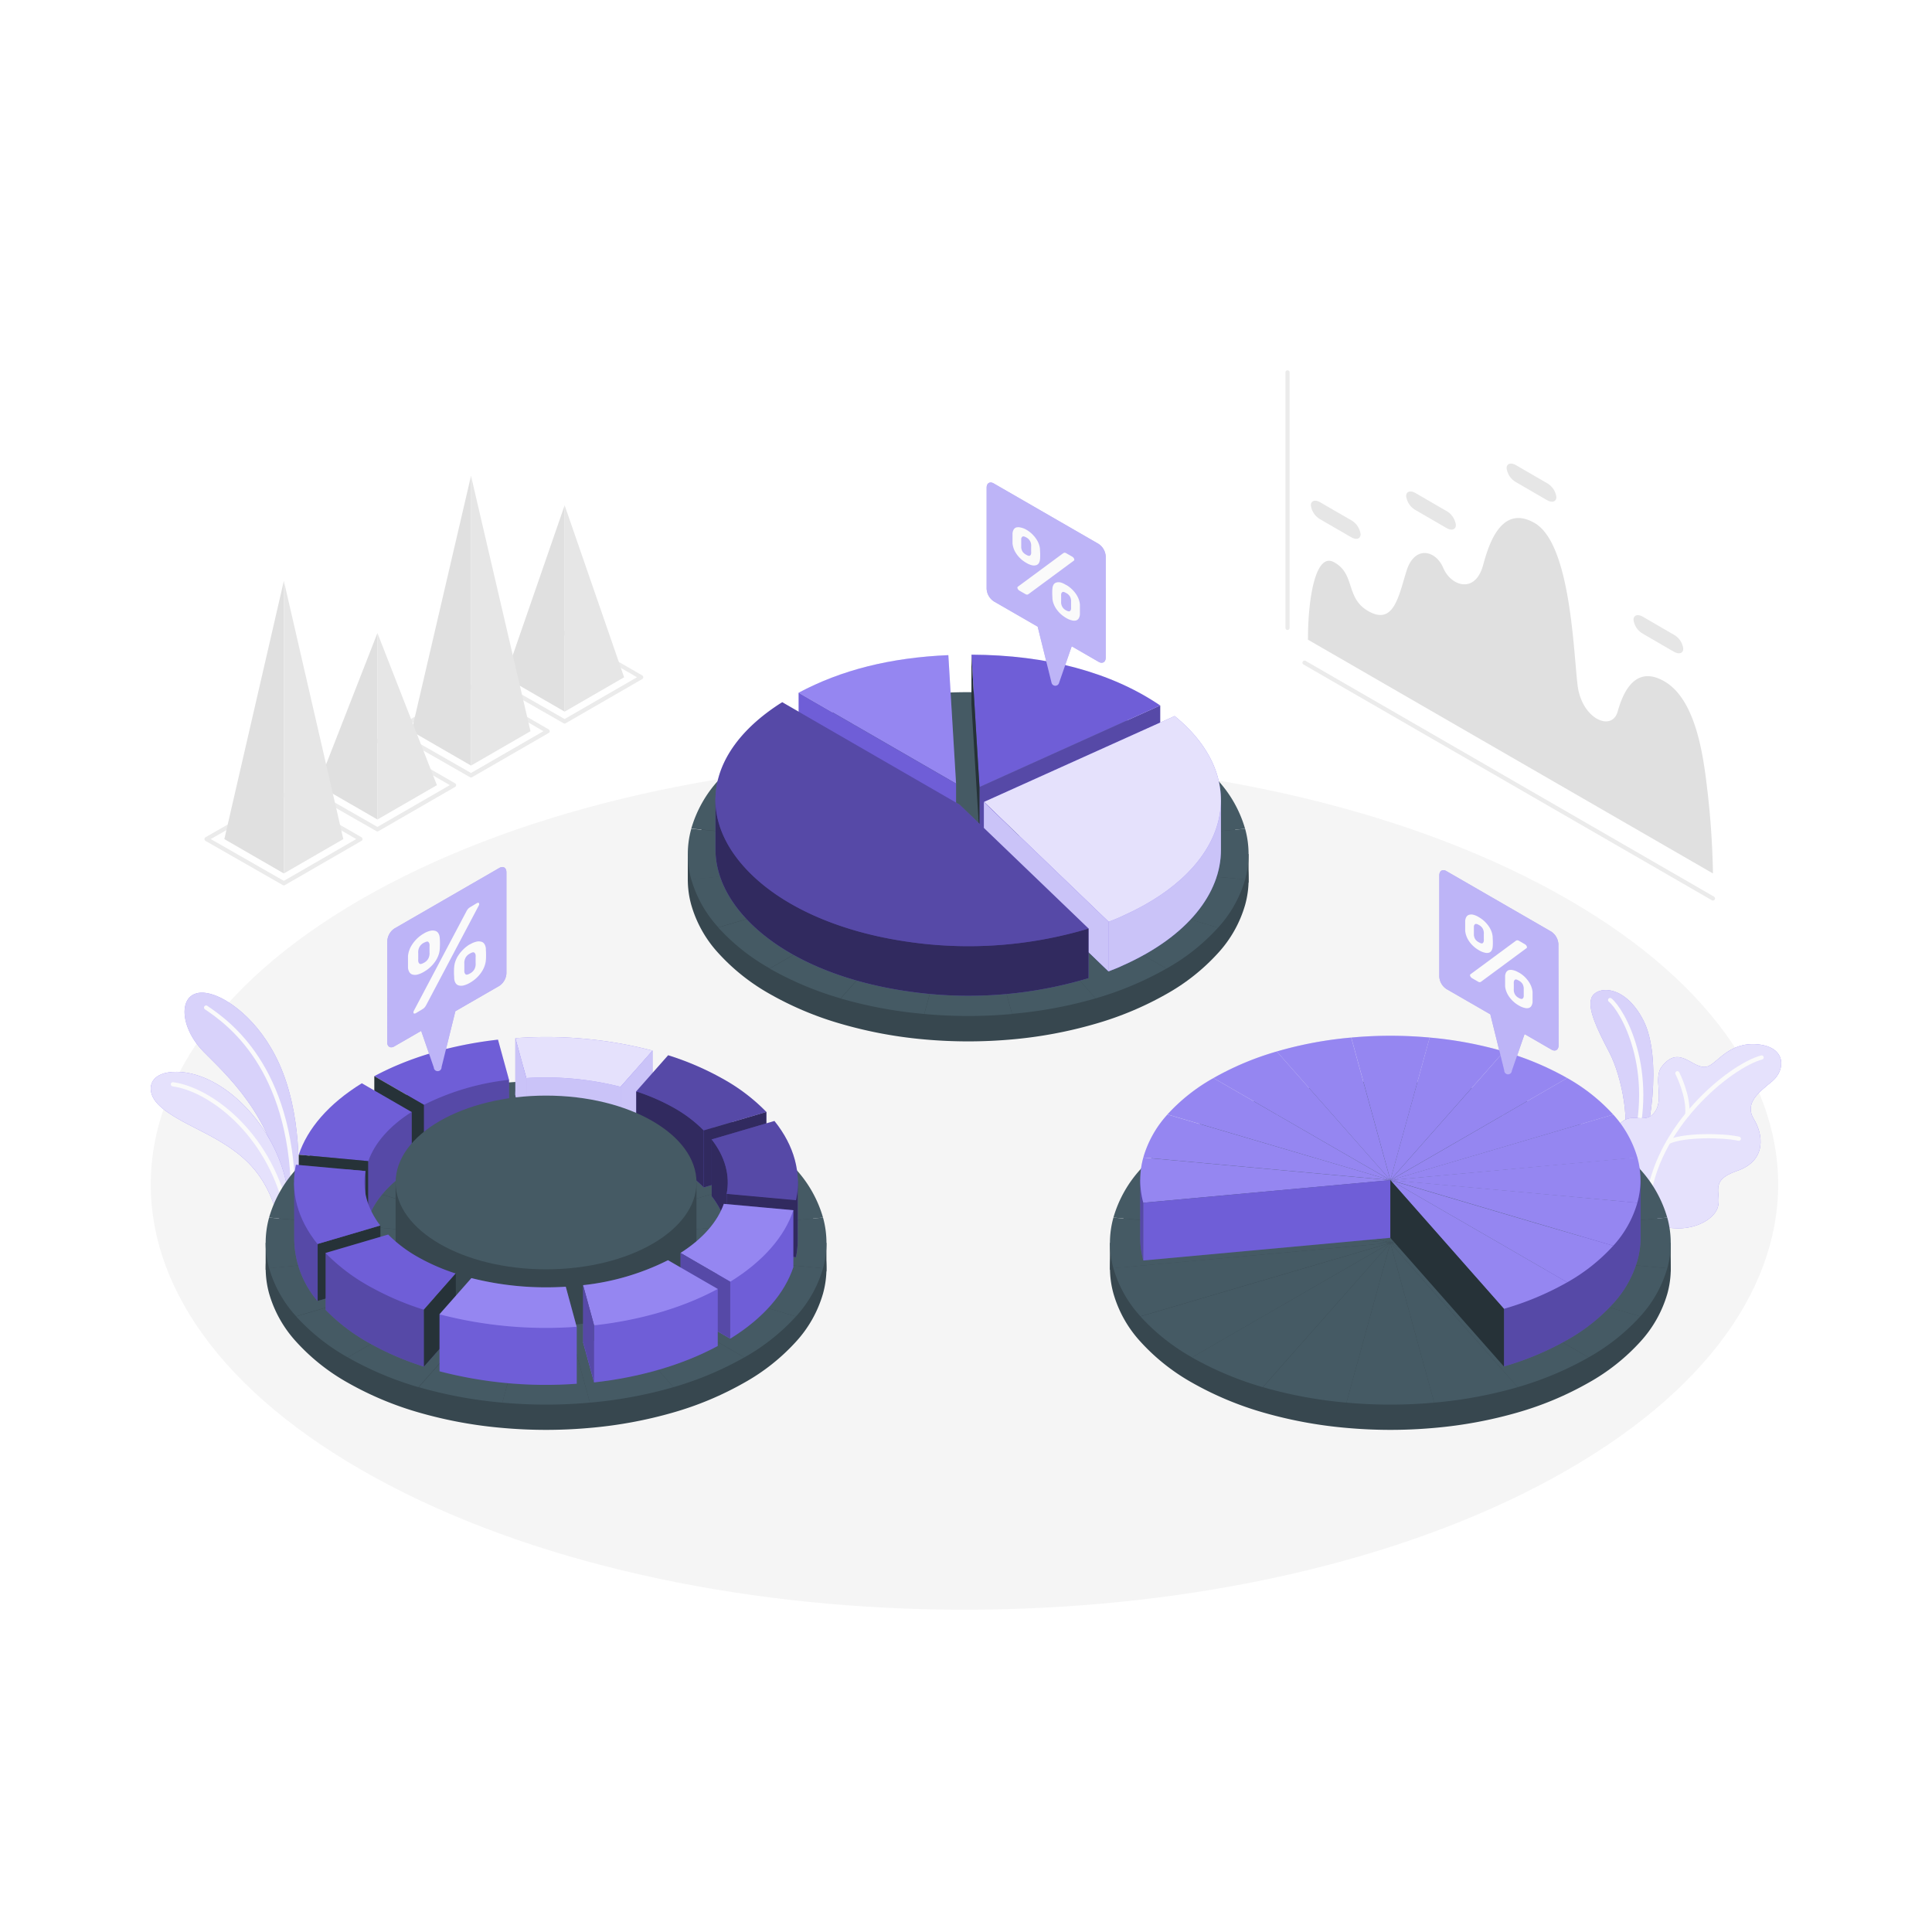 <svg class="animated" id="freepik_stories-charts" xmlns="http://www.w3.org/2000/svg" viewBox="0 0 500 500" version="1.1" xmlns:xlink="http://www.w3.org/1999/xlink" xmlns:svgjs="http://svgjs.com/svgjs"><style>svg#freepik_stories-charts:not(.animated) .animable {opacity: 0;}svg#freepik_stories-charts.animated #freepik--Floor--inject-70 {animation: 1s 1 forwards cubic-bezier(.36,-0.01,.5,1.38) zoomOut;animation-delay: 0s;}svg#freepik_stories-charts.animated #freepik--grey-charts--inject-70 {animation: 1s 1 forwards cubic-bezier(.36,-0.01,.5,1.38) zoomOut;animation-delay: 0s;}svg#freepik_stories-charts.animated #freepik--Plants--inject-70 {animation: 1s 1 forwards cubic-bezier(.36,-0.01,.5,1.38) slideLeft;animation-delay: 0s;}svg#freepik_stories-charts.animated #freepik--Charts--inject-70 {animation: 1s 1 forwards cubic-bezier(.36,-0.01,.5,1.38) zoomOut;animation-delay: 0s;}svg#freepik_stories-charts.animated #freepik--speech-bubbles--inject-70 {animation: 1s 1 forwards cubic-bezier(.36,-0.01,.5,1.38) slideRight;animation-delay: 0s;}            @keyframes zoomOut {                0% {                    opacity: 0;                    transform: scale(1.5);                }                100% {                    opacity: 1;                    transform: scale(1);                }            }                    @keyframes slideLeft {                0% {                    opacity: 0;                    transform: translateX(-30px);                }                100% {                    opacity: 1;                    transform: translateX(0);                }            }                    @keyframes slideRight {                0% {                    opacity: 0;                    transform: translateX(30px);                }                100% {                    opacity: 1;                    transform: translateX(0);                }            }        </style><g id="freepik--Floor--inject-70" class="animable" style="transform-origin: 249.6px 306.557px;"><path d="M100.69,384.34c82.24,43,215.58,43,297.82,0s82.24-112.62,0-155.58-215.58-43-297.82,0S18.45,341.37,100.69,384.34Z" style="fill: rgb(245, 245, 245); transform-origin: 249.6px 306.557px;" id="elw2zmym0fijk" class="animable"></path></g><g id="freepik--grey-charts--inject-70" class="animable" style="transform-origin: 248.38px 164.45px;"><polygon points="146.12 186.71 165.94 175.27 146.12 163.83 126.12 175.27 146.12 186.71" style="fill: none; stroke: rgb(235, 235, 235); stroke-linecap: round; stroke-linejoin: round; stroke-width: 1.084px; transform-origin: 146.03px 175.27px;" id="el7eskkc9zlsn" class="animable"></polygon><polygon points="130.73 175.28 146.13 130.77 146.13 184.17 130.73 175.28" style="fill: rgb(224, 224, 224); transform-origin: 138.43px 157.47px;" id="el6il7ayhamo8" class="animable"></polygon><polygon points="146.13 184.17 161.52 175.28 146.13 130.77 146.13 184.17" style="fill: rgb(230, 230, 230); transform-origin: 153.825px 157.47px;" id="elpmm9yb978j" class="animable"></polygon><polygon points="121.9 200.67 141.72 189.23 121.9 177.79 101.9 189.23 121.9 200.67" style="fill: none; stroke: rgb(235, 235, 235); stroke-linecap: round; stroke-linejoin: round; stroke-width: 1.084px; transform-origin: 121.81px 189.23px;" id="elfxs33ci5p25" class="animable"></polygon><polygon points="106.51 189.24 121.9 123.14 121.9 198.13 106.51 189.24" style="fill: rgb(224, 224, 224); transform-origin: 114.205px 160.635px;" id="el5vi0xy8wtst" class="animable"></polygon><polygon points="121.9 198.13 137.29 189.24 121.9 123.14 121.9 198.13" style="fill: rgb(230, 230, 230); transform-origin: 129.595px 160.635px;" id="eld05bwqaej0g" class="animable"></polygon><polygon points="97.68 214.63 117.5 203.19 97.68 191.75 77.67 203.19 97.68 214.63" style="fill: none; stroke: rgb(235, 235, 235); stroke-linecap: round; stroke-linejoin: round; stroke-width: 1.084px; transform-origin: 97.585px 203.19px;" id="elfzuaq6egri5" class="animable"></polygon><polygon points="82.29 203.2 97.68 163.83 97.68 212.09 82.29 203.2" style="fill: rgb(224, 224, 224); transform-origin: 89.985px 187.96px;" id="eljbidry1egn" class="animable"></polygon><polygon points="97.68 212.09 113.07 203.2 97.68 163.83 97.68 212.09" style="fill: rgb(230, 230, 230); transform-origin: 105.375px 187.96px;" id="elni8e8kjslaa" class="animable"></polygon><polygon points="73.46 228.59 93.28 217.15 73.46 205.71 53.45 217.15 73.46 228.59" style="fill: none; stroke: rgb(235, 235, 235); stroke-linecap: round; stroke-linejoin: round; stroke-width: 1.084px; transform-origin: 73.365px 217.15px;" id="el79fds38fobs" class="animable"></polygon><polygon points="58.06 217.16 73.46 150.32 73.46 226.05 58.06 217.16" style="fill: rgb(224, 224, 224); transform-origin: 65.76px 188.185px;" id="elcarjsaoehic" class="animable"></polygon><polygon points="73.46 226.05 88.85 217.16 73.46 150.32 73.46 226.05" style="fill: rgb(230, 230, 230); transform-origin: 81.155px 188.185px;" id="eljof43r59bf" class="animable"></polygon><line x1="337.61" y1="171.5" x2="443.31" y2="232.52" style="fill: none; stroke: rgb(235, 235, 235); stroke-linecap: round; stroke-miterlimit: 10; stroke-width: 1.084px; transform-origin: 390.46px 202.01px;" id="elpcc82ogelxp" class="animable"></line><path d="M443.31,226.05a214.9,214.9,0,0,0-1.61-22.91c-1-8.26-3-22.2-10.95-26.8s-10.95,3.72-12.1,7.81c-1.5,5.31-9.29,1.95-10.37-6.8s-1.79-36.63-11.13-42-12.35,7.58-13.41,11.2c-2.09,7.11-8.22,5.15-10.22.44s-7.46-5.86-9.52.77-3.33,14.24-10,10.33c-5.86-3.43-3.17-9.68-8.88-12.65-4.52-2.34-6.62,8.82-6.62,20.11Z" style="fill: rgb(224, 224, 224); transform-origin: 390.905px 180.057px;" id="elatotws0vlb" class="animable"></path><path d="M435.63,167.86c0,1.22-1.1,1.57-2.44.8l-8-4.64a4.9,4.9,0,0,1-2.44-3.61c0-1.21,1.1-1.57,2.44-.79l8,4.64A4.88,4.88,0,0,1,435.63,167.86Z" style="fill: rgb(230, 230, 230); transform-origin: 429.19px 164.138px;" id="elcb1xczo4xx" class="animable"></path><path d="M402.79,128.63c0,1.22-1.09,1.57-2.44.8l-8-4.64a4.87,4.87,0,0,1-2.44-3.61c0-1.21,1.09-1.57,2.44-.79l8,4.64A4.86,4.86,0,0,1,402.79,128.63Z" style="fill: rgb(230, 230, 230); transform-origin: 396.35px 124.908px;" id="ele0gbguobs9r" class="animable"></path><path d="M376.78,135.85c0,1.22-1.09,1.57-2.43.8l-8-4.64a4.87,4.87,0,0,1-2.44-3.61c0-1.21,1.09-1.57,2.44-.79l8,4.64A4.87,4.87,0,0,1,376.78,135.85Z" style="fill: rgb(230, 230, 230); transform-origin: 370.345px 132.128px;" id="elq3hl6rf0kqn" class="animable"></path><path d="M352.12,138.24c0,1.22-1.09,1.57-2.44.79l-8-4.63a4.89,4.89,0,0,1-2.43-3.61c0-1.21,1.09-1.57,2.43-.79l8,4.63A4.89,4.89,0,0,1,352.12,138.24Z" style="fill: rgb(230, 230, 230); transform-origin: 345.685px 134.516px;" id="el36o46c5obme" class="animable"></path><line x1="333.21" y1="162.49" x2="333.21" y2="96.38" style="fill: none; stroke: rgb(235, 235, 235); stroke-linecap: round; stroke-miterlimit: 10; stroke-width: 1.084px; transform-origin: 333.21px 129.435px;" id="elo2wk6jw9hk" class="animable"></line></g><g id="freepik--Plants--inject-70" class="animable" style="transform-origin: 249.997px 287.482px;"><path d="M77,308.72s1.64-14.68-2.91-28.66C69.81,266.84,61.21,259.83,56,257.73c-9.85-3.93-10.73,6.92-3.35,14.43,5.41,5.52,18.43,16.9,20.67,36.2Z" style="fill: rgb(123, 104, 238); transform-origin: 62.527px 282.809px;" id="el9o1aj12g1ja" class="animable"></path><g id="elf28yxab1dok"><path d="M77,308.72s1.64-14.68-2.91-28.66C69.81,266.84,61.21,259.83,56,257.73c-9.85-3.93-10.73,6.92-3.35,14.43,5.41,5.52,18.43,16.9,20.67,36.2Z" style="fill: rgb(255, 255, 255); opacity: 0.7; transform-origin: 62.527px 282.809px;" class="animable"></path></g><path d="M53.34,260.76c5.95,4,21.94,15.55,22.52,47.85" style="fill: none; stroke: rgb(250, 250, 250); stroke-linecap: round; stroke-miterlimit: 10; stroke-width: 1.084px; transform-origin: 64.6px 284.685px;" id="el2nlz7cy5oth" class="animable"></path><path d="M72.81,318.75c-3.06-14.8-9.31-20.17-20.48-25.89-4.78-2.44-10.38-5.16-12.4-8.27s-1-7.29,5.88-7.2c12.57.17,26.89,15.32,28.8,31.92Z" style="fill: rgb(123, 104, 238); transform-origin: 56.809px 298.069px;" id="elngzxqcyq3uf" class="animable"></path><g id="elg6zt4vldypc"><path d="M72.81,318.75c-3.06-14.8-9.31-20.17-20.48-25.89-4.78-2.44-10.38-5.16-12.4-8.27s-1-7.29,5.88-7.2c12.57.17,26.89,15.32,28.8,31.92Z" style="fill: rgb(255, 255, 255); opacity: 0.8; transform-origin: 56.809px 298.069px;" class="animable"></path></g><path d="M44.75,280.61c9.49,1.29,24.48,12.35,29.24,32" style="fill: none; stroke: rgb(250, 250, 250); stroke-linecap: round; stroke-miterlimit: 10; stroke-width: 1.084px; transform-origin: 59.37px 296.61px;" id="el013wdxuuxfkx" class="animable"></path><path d="M423.4,301.79c3.85-7.4,6.84-28.16,1.89-37.76s-12.31-8.83-13.45-5.72c-1,2.87,1.47,8,4.67,14.11s5.9,19.2,2.87,25.3Z" style="fill: rgb(123, 104, 238); transform-origin: 419.749px 279.002px;" id="el5f15y8s1of4" class="animable"></path><g id="elzzf94l5jnw"><path d="M423.4,301.79c3.85-7.4,6.84-28.16,1.89-37.76s-12.31-8.83-13.45-5.72c-1,2.87,1.47,8,4.67,14.11s5.9,19.2,2.87,25.3Z" style="fill: rgb(255, 255, 255); opacity: 0.7; transform-origin: 419.749px 279.002px;" class="animable"></path></g><path d="M416.7,258.81c3.15,2.53,12.17,18,5.86,39.23" style="fill: none; stroke: rgb(250, 250, 250); stroke-linecap: round; stroke-miterlimit: 10; stroke-width: 1.084px; transform-origin: 420.725px 278.425px;" id="elcltx2tk83tw" class="animable"></path><path d="M422.18,309.63c-2.32-4.64-7.4-12.32-3.94-17.59s7.08-.61,9.86-4.05-.4-9,2-12c4.64-5.9,8,.95,11.64.05,2.63-.65,5.56-6.48,13.13-5.77s7.19,6.71,3.82,9.53-7.37,5.63-4.77,9.86c2.3,3.75,3.49,10.68-4.38,13.37-7.52,2.57-3.8,5.83-5,9.51s-8.3,7.17-15.85,4.33Z" style="fill: rgb(123, 104, 238); transform-origin: 439.027px 294.06px;" id="ellwkyqophup" class="animable"></path><g id="elkxd1h8ewwdb"><path d="M422.18,309.63c-2.32-4.64-7.4-12.32-3.94-17.59s7.08-.61,9.86-4.05-.4-9,2-12c4.64-5.9,8,.95,11.64.05,2.63-.65,5.56-6.48,13.13-5.77s7.19,6.71,3.82,9.53-7.37,5.63-4.77,9.86c2.3,3.75,3.49,10.68-4.38,13.37-7.52,2.57-3.8,5.83-5,9.51s-8.3,7.17-15.85,4.33Z" style="fill: rgb(255, 255, 255); opacity: 0.8; transform-origin: 439.027px 294.06px;" class="animable"></path></g><path d="M455.91,273.67c-8.2,2.2-27.84,18.16-29.5,38.19" style="fill: none; stroke: rgb(250, 250, 250); stroke-linecap: round; stroke-miterlimit: 10; stroke-width: 1.084px; transform-origin: 441.16px 292.765px;" id="elv6kbg5q6ipk" class="animable"></path><path d="M450,294.7c-4.05-.92-14.34-1.05-18.19.82" style="fill: none; stroke: rgb(250, 250, 250); stroke-linecap: round; stroke-miterlimit: 10; stroke-width: 1.084px; transform-origin: 440.905px 294.784px;" id="eltta0rir93ho" class="animable"></path><path d="M434.1,277.75s3,5.81,2.57,10.7" style="fill: none; stroke: rgb(250, 250, 250); stroke-linecap: round; stroke-miterlimit: 10; stroke-width: 1.084px; transform-origin: 435.406px 283.1px;" id="elf4xr86urjwl" class="animable"></path></g><g id="freepik--Charts--inject-70" class="animable" style="transform-origin: 250.574px 269.74px;"><path d="M322.24,221a31.32,31.32,0,0,0-7-12.47A53,53,0,0,0,301.88,198a84.7,84.7,0,0,0-18.36-7.71,112.39,112.39,0,0,0-21.6-4,124.83,124.83,0,0,0-22.71,0,112.28,112.28,0,0,0-21.59,4A84.58,84.58,0,0,0,199.25,198a53.14,53.14,0,0,0-13.35,10.6,31.42,31.42,0,0,0-7,12.47,24.46,24.46,0,0,0,0,13.12,31.06,31.06,0,0,0,7,12.46,53.18,53.18,0,0,0,13.36,10.61,84.31,84.31,0,0,0,18.35,7.7A113.12,113.12,0,0,0,239.21,269a126.66,126.66,0,0,0,22.71,0,113.12,113.12,0,0,0,21.61-4.05,84.31,84.31,0,0,0,18.35-7.7h0a53,53,0,0,0,13.36-10.61,31.21,31.21,0,0,0,7-12.46A24.65,24.65,0,0,0,322.24,221Z" style="fill: rgb(55, 71, 79); transform-origin: 250.571px 227.641px;" id="elvhnacxcn14f" class="animable"></path><polygon points="178 221.02 323.13 221.02 323.13 228.42 178 228.01 178 221.02" style="fill: rgb(55, 71, 79); transform-origin: 250.565px 224.72px;" id="el3mezrop6774" class="animable"></polygon><path d="M239.21,179.66,250.55,221,217.62,183.7A112.28,112.28,0,0,1,239.21,179.66Z" style="fill: rgb(69, 90, 100); transform-origin: 234.085px 200.33px;" id="el4el8zhm7t4l" class="animable"></path><path d="M261.92,179.66,250.58,221h0l-11.34-41.36A124.83,124.83,0,0,1,261.92,179.66Z" style="fill: rgb(69, 90, 100); transform-origin: 250.58px 200.067px;" id="el0njyfjlbpw2" class="animable"></path><path d="M283.52,183.7,250.58,221l11.34-41.36A112.39,112.39,0,0,1,283.52,183.7Z" style="fill: rgb(69, 90, 100); transform-origin: 267.05px 200.32px;" id="elb73f2xdvegt" class="animable"></path><path d="M315.23,202a31.43,31.43,0,0,1,7,12.48L250.59,221h0Z" style="fill: rgb(69, 90, 100); transform-origin: 286.41px 211.5px;" id="elow2dlmh2pa" class="animable"></path><path d="M322.24,214.49a24.62,24.62,0,0,1,0,13.11L250.59,221Z" style="fill: rgb(69, 90, 100); transform-origin: 286.859px 221.045px;" id="elrkp4at3y1vp" class="animable"></path><path d="M322.24,227.6a31.31,31.31,0,0,1-7,12.47l-64.65-19Z" style="fill: rgb(69, 90, 100); transform-origin: 286.415px 230.57px;" id="elix88k82b5dm" class="animable"></path><path d="M315.24,240.07a53,53,0,0,1-13.36,10.6L250.57,221h0Z" style="fill: rgb(69, 90, 100); transform-origin: 282.905px 235.835px;" id="elkujpv4oxvyo" class="animable"></path><path d="M250.58,221.05l32.95,37.33a112.35,112.35,0,0,1-21.61,4l-11.35-41.36Z" style="fill: rgb(69, 90, 100); transform-origin: 267.05px 241.7px;" id="el9p0r8omfpmj" class="animable"></path><path d="M250.57,221.06l11.35,41.36a124.83,124.83,0,0,1-22.71,0Z" style="fill: rgb(69, 90, 100); transform-origin: 250.565px 241.999px;" id="el6s5anh8agwo" class="animable"></path><path d="M250.55,221.05h0l-11.36,41.36a112.35,112.35,0,0,1-21.61-4Z" style="fill: rgb(69, 90, 100); transform-origin: 234.065px 241.73px;" id="elwi59jutwk" class="animable"></path><path d="M250.55,221.05l-33,37.33a84.83,84.83,0,0,1-18.35-7.71Z" style="fill: rgb(69, 90, 100); transform-origin: 224.875px 239.715px;" id="el4ztgmx8di87" class="animable"></path><path d="M250.54,221l-64.65,19a31.16,31.16,0,0,1-7-12.47Z" style="fill: rgb(69, 90, 100); transform-origin: 214.715px 230.5px;" id="elyod3eoowckq" class="animable"></path><path d="M250.54,221,178.9,227.6a24.42,24.42,0,0,1,0-13.11Z" style="fill: rgb(69, 90, 100); transform-origin: 214.272px 221.045px;" id="elfzmkqlwrw5q" class="animable"></path><path d="M250.54,221h0l-71.64-6.55a31.52,31.52,0,0,1,7-12.48Z" style="fill: rgb(69, 90, 100); transform-origin: 214.72px 211.485px;" id="elljvur8lxol" class="animable"></path><path d="M199.25,191.42,250.54,221,185.9,202A53.12,53.12,0,0,1,199.25,191.42Z" style="fill: rgb(69, 90, 100); transform-origin: 218.22px 206.21px;" id="elzi2azy3cobb" class="animable"></path><path d="M301.88,191.42,250.58,221h0l32.94-37.32A84.23,84.23,0,0,1,301.88,191.42Z" style="fill: rgb(69, 90, 100); transform-origin: 276.23px 202.34px;" id="elkuoeoc3qmq" class="animable"></path><path d="M301.88,191.42A52.94,52.94,0,0,1,315.23,202l-64.64,19Z" style="fill: rgb(69, 90, 100); transform-origin: 282.91px 206.21px;" id="elwwujmmebhbf" class="animable"></path><path d="M250.55,221h0l-51.32,29.63a53.16,53.16,0,0,1-13.36-10.6l64.65-19Z" style="fill: rgb(69, 90, 100); transform-origin: 218.21px 235.815px;" id="el7inzarnic0i" class="animable"></path><path d="M217.62,183.7,250.55,221h0l-51.3-29.62A84.11,84.11,0,0,1,217.62,183.7Z" style="fill: rgb(69, 90, 100); transform-origin: 224.9px 202.35px;" id="eldi5vzlbfpuv" class="animable"></path><path d="M250.58,221.05l51.3,29.62a84.83,84.83,0,0,1-18.35,7.71Z" style="fill: rgb(69, 90, 100); transform-origin: 276.23px 239.715px;" id="elcmj17gv4uv" class="animable"></path><path d="M206.68,179.28l40.75,23.52-2-33.25C230.44,170.19,217.71,173.39,206.68,179.28Z" style="fill: rgb(123, 104, 238); transform-origin: 227.055px 186.175px;" id="elrw4fr6pk7w" class="animable"></path><g id="eli6dcc3q8wbg"><path d="M206.68,179.28l40.75,23.52-2-33.25C230.44,170.19,217.71,173.39,206.68,179.28Z" style="fill: rgb(255, 255, 255); opacity: 0.2; transform-origin: 227.055px 186.175px;" class="animable"></path></g><polygon points="247.43 202.8 247.43 215.64 206.68 192.11 206.68 179.28 247.43 202.8" style="fill: rgb(123, 104, 238); transform-origin: 227.055px 197.46px;" id="elsno8jasrji" class="animable"></polygon><g id="elhrfmx52fem"><polygon points="247.43 202.8 247.43 215.64 206.68 192.11 206.68 179.28 247.43 202.8" style="opacity: 0.1; transform-origin: 227.055px 197.46px;" class="animable"></polygon></g><polygon points="300.26 182.58 253.49 203.68 253.49 216.51 300.26 195.41 300.26 182.58" style="fill: rgb(123, 104, 238); transform-origin: 276.875px 199.545px;" id="elw4lk3i7n9lm" class="animable"></polygon><g id="elgoazo1zp5yo"><polygon points="300.26 182.58 253.49 203.68 253.49 216.51 300.26 195.41 300.26 182.58" style="opacity: 0.3; transform-origin: 276.875px 199.545px;" class="animable"></polygon></g><path d="M300.26,182.58c-12.59-8.57-29.38-13.09-48.84-13.15l1.25,20.79.82,13.46Z" style="fill: rgb(123, 104, 238); transform-origin: 275.84px 186.555px;" id="el2fp7wau1o43" class="animable"></path><g id="el3l7pdh9zvh"><path d="M300.26,182.58c-12.59-8.57-29.38-13.09-48.84-13.15l1.25,20.79.82,13.46Z" style="opacity: 0.1; transform-origin: 275.84px 186.555px;" class="animable"></path></g><polygon points="251.41 169.43 251.41 182.26 253.49 216.51 253.49 203.68 251.41 169.43" style="fill: rgb(38, 50, 56); transform-origin: 252.45px 192.97px;" id="el3smzxy7satv" class="animable"></polygon><path d="M263,228.39l23.91,23c1.34-.51,2.58-1,4-1.68,16.47-7.42,25.08-18.54,25.07-29.76v-12.7c-1.81-4.83-6.79-4.82-12-9.07l-48.83,22-.49.22Z" style="fill: rgb(123, 104, 238); transform-origin: 285.32px 224.785px;" id="eldfq8jwelgbr" class="animable"></path><g id="el9247wct170h"><path d="M263,228.39l23.91,23c1.34-.51,2.58-1,4-1.68,16.47-7.42,25.08-18.54,25.07-29.76v-12.7c-1.81-4.83-6.79-4.82-12-9.07l-48.83,22-.49.22Z" style="fill: rgb(255, 255, 255); opacity: 0.6; transform-origin: 285.32px 224.785px;" class="animable"></path></g><path d="M263,215.56l23.91,23c1.34-.51,2.58-1,4-1.69C318.48,224.42,324,201.62,304,185.31l-48.83,22-.49.22Z" style="fill: rgb(123, 104, 238); transform-origin: 285.327px 211.935px;" id="eld5xuf93raia" class="animable"></path><g id="el7hyfu29bm1t"><path d="M263,215.56l23.91,23c1.34-.51,2.58-1,4-1.69C318.48,224.42,324,201.62,304,185.31l-48.83,22-.49.22Z" style="fill: rgb(255, 255, 255); opacity: 0.8; transform-origin: 285.327px 211.935px;" class="animable"></path></g><polygon points="286.87 251.37 286.87 238.53 254.63 207.56 254.63 220.39 286.87 251.37" style="fill: rgb(123, 104, 238); transform-origin: 270.75px 229.465px;" id="elb5rk3pg3k8n" class="animable"></polygon><g id="eluwrxpan5oge"><polygon points="286.87 251.37 286.87 238.53 254.63 207.56 254.63 220.39 286.87 251.37" style="fill: rgb(255, 255, 255); opacity: 0.6; transform-origin: 270.75px 229.465px;" class="animable"></polygon></g><path d="M202.44,194.56c-6.87,4.33-14.5,7.06-17.28,12.32v12.84c0,6.69,3.11,13.47,9.56,19.67,9,8.63,23.25,14.73,40.18,17.16a107.91,107.91,0,0,0,46.82-3.41V240.31l-21.05-7.4L248.31,221Z" style="fill: rgb(123, 104, 238); transform-origin: 233.44px 226.133px;" id="elwixjoal6xqo" class="animable"></path><g id="elv0zwpzqlval"><path d="M202.44,194.56c-6.87,4.33-14.5,7.06-17.28,12.32v12.84c0,6.69,3.11,13.47,9.56,19.67,9,8.63,23.25,14.73,40.18,17.16a107.91,107.91,0,0,0,46.82-3.41V240.31l-21.05-7.4L248.31,221Z" style="opacity: 0.6; transform-origin: 233.44px 226.133px;" class="animable"></path></g><path d="M202.44,181.73c-19.74,12.42-22.92,30.22-7.72,44.82,9,8.64,23.25,14.73,40.18,17.17a108.07,108.07,0,0,0,46.82-3.41l-21.05-20.23-12.36-11.87Z" style="fill: rgb(123, 104, 238); transform-origin: 233.44px 213.302px;" id="el2ezy79gjgzh" class="animable"></path><g id="elzjn5swnvdc"><path d="M202.44,181.73c-19.74,12.42-22.92,30.22-7.72,44.82,9,8.64,23.25,14.73,40.18,17.17a108.07,108.07,0,0,0,46.82-3.41l-21.05-20.23-12.36-11.87Z" style="opacity: 0.3; transform-origin: 233.44px 213.302px;" class="animable"></path></g><path d="M431.49,321.65a31.32,31.32,0,0,0-7-12.47,53,53,0,0,0-13.35-10.6,84.7,84.7,0,0,0-18.36-7.71,112.39,112.39,0,0,0-21.6-4,124.83,124.83,0,0,0-22.71,0,112.43,112.43,0,0,0-21.59,4,84.7,84.7,0,0,0-18.36,7.71,53,53,0,0,0-13.36,10.6,31.42,31.42,0,0,0-7,12.47,24.46,24.46,0,0,0,0,13.12,31.06,31.06,0,0,0,7,12.46,53.18,53.18,0,0,0,13.36,10.61,84.73,84.73,0,0,0,18.35,7.7,113.27,113.27,0,0,0,21.61,4,126.66,126.66,0,0,0,22.71,0,113.12,113.12,0,0,0,21.61-4,83.85,83.85,0,0,0,18.35-7.71h0a53,53,0,0,0,13.37-10.6,31.3,31.3,0,0,0,7-12.46A24.55,24.55,0,0,0,431.49,321.65Z" style="fill: rgb(55, 71, 79); transform-origin: 359.831px 328.201px;" id="elao0sxzhuijb" class="animable"></path><polygon points="287.25 321.64 432.38 321.64 432.38 329.04 287.25 328.63 287.25 321.64" style="fill: rgb(55, 71, 79); transform-origin: 359.815px 325.34px;" id="el13xahwoh910i" class="animable"></polygon><path d="M348.46,280.28l11.35,41.36-32.94-37.32A112.43,112.43,0,0,1,348.46,280.28Z" style="fill: rgb(69, 90, 100); transform-origin: 343.34px 300.96px;" id="el22ziv1y4r9j" class="animable"></path><path d="M371.17,280.28l-11.34,41.36h0l-11.35-41.36A124.83,124.83,0,0,1,371.17,280.28Z" style="fill: rgb(69, 90, 100); transform-origin: 359.825px 300.702px;" id="elbe11tkmsdps" class="animable"></path><path d="M392.77,284.32l-32.94,37.32,11.34-41.36A112.39,112.39,0,0,1,392.77,284.32Z" style="fill: rgb(69, 90, 100); transform-origin: 376.3px 300.96px;" id="eljnt1zli90er" class="animable"></path><path d="M424.48,302.63a31.36,31.36,0,0,1,7,12.48l-71.64,6.55h0Z" style="fill: rgb(69, 90, 100); transform-origin: 395.66px 312.145px;" id="eljg9uo8xzj5" class="animable"></path><path d="M431.49,315.11a24.52,24.52,0,0,1,0,13.11l-71.64-6.56Z" style="fill: rgb(69, 90, 100); transform-origin: 396.116px 321.665px;" id="el2y0cdgluv8b" class="animable"></path><path d="M431.49,328.22a31.4,31.4,0,0,1-7,12.47l-64.65-19Z" style="fill: rgb(69, 90, 100); transform-origin: 395.665px 331.19px;" id="elwynigepv17r" class="animable"></path><path d="M424.5,340.69a53.44,53.44,0,0,1-13.37,10.6l-51.31-29.63h0Z" style="fill: rgb(69, 90, 100); transform-origin: 392.16px 336.475px;" id="elwqpf5ynvmz" class="animable"></path><path d="M359.83,321.67,392.78,359a113.11,113.11,0,0,1-21.61,4l-11.35-41.36Z" style="fill: rgb(69, 90, 100); transform-origin: 376.3px 342.32px;" id="eldug8h4c10j" class="animable"></path><path d="M359.82,321.68,371.17,363a125.74,125.74,0,0,1-22.71,0Z" style="fill: rgb(69, 90, 100); transform-origin: 359.815px 342.597px;" id="elfadzhxqpmyv" class="animable"></path><path d="M359.81,321.67h0L348.46,363a113.26,113.26,0,0,1-21.61-4Z" style="fill: rgb(69, 90, 100); transform-origin: 343.33px 342.335px;" id="elljpbl3z3x4n" class="animable"></path><path d="M359.81,321.67l-33,37.33a85.25,85.25,0,0,1-18.35-7.71Z" style="fill: rgb(69, 90, 100); transform-origin: 334.135px 340.335px;" id="el6o0om37vn94" class="animable"></path><path d="M359.79,321.66l-64.65,19a31.16,31.16,0,0,1-7-12.47Z" style="fill: rgb(69, 90, 100); transform-origin: 323.965px 331.16px;" id="el6trcqmd2y45" class="animable"></path><path d="M359.79,321.66l-71.64,6.56a24.42,24.42,0,0,1,0-13.11Z" style="fill: rgb(69, 90, 100); transform-origin: 323.522px 321.665px;" id="elf3g2nufm0y7" class="animable"></path><path d="M359.79,321.65h0l-71.64-6.55a31.45,31.45,0,0,1,7-12.48Z" style="fill: rgb(69, 90, 100); transform-origin: 323.97px 312.135px;" id="el0qjgvazswkrj" class="animable"></path><path d="M308.51,292l51.28,29.61-64.64-19A53,53,0,0,1,308.51,292Z" style="fill: rgb(69, 90, 100); transform-origin: 327.47px 306.805px;" id="el9lunknv4gqa" class="animable"></path><path d="M411.13,292l-51.3,29.61h0l32.94-37.32A84.23,84.23,0,0,1,411.13,292Z" style="fill: rgb(69, 90, 100); transform-origin: 385.48px 302.95px;" id="ellcmfaa98fd9" class="animable"></path><path d="M411.13,292a52.94,52.94,0,0,1,13.35,10.59l-64.63,19Z" style="fill: rgb(69, 90, 100); transform-origin: 392.165px 306.795px;" id="el92pwafmu4dq" class="animable"></path><path d="M359.81,321.65h0L308.5,351.29a53.38,53.38,0,0,1-13.36-10.6l64.65-19Z" style="fill: rgb(69, 90, 100); transform-origin: 327.475px 336.47px;" id="elvfs6ysjtb1" class="animable"></path><path d="M326.87,284.32l32.94,37.32h0L308.51,292A84.23,84.23,0,0,1,326.87,284.32Z" style="fill: rgb(69, 90, 100); transform-origin: 334.16px 302.98px;" id="eluij4t6x9bk" class="animable"></path><path d="M359.83,321.67l51.3,29.62A84.83,84.83,0,0,1,392.78,359Z" style="fill: rgb(69, 90, 100); transform-origin: 385.48px 340.335px;" id="elwe6y1726vud" class="animable"></path><path d="M295.89,305.41v20.78a22,22,0,0,1-.8-5.83V305.41Z" style="fill: rgb(123, 104, 238); transform-origin: 295.49px 315.8px;" id="el96lgcagild" class="animable"></path><g id="elj3rqk4u0pp"><path d="M295.89,305.41v20.78a22,22,0,0,1-.8-5.83V305.41Z" style="opacity: 0.3; transform-origin: 295.49px 315.8px;" class="animable"></path></g><path d="M359.79,305.43l-63.9,5.84a21.88,21.88,0,0,1,0-11.69Z" style="fill: rgb(123, 104, 238); transform-origin: 327.442px 305.425px;" id="elfmhl4yqvfam" class="animable"></path><path d="M359.79,305.41h0l-63.9-5.85a28.07,28.07,0,0,1,6.25-11.13Z" style="fill: rgb(123, 104, 238); transform-origin: 327.84px 296.92px;" id="ellr5munl8yjm" class="animable"></path><path d="M314.05,279l45.74,26.41-57.65-17A47.41,47.41,0,0,1,314.05,279Z" style="fill: rgb(123, 104, 238); transform-origin: 330.965px 292.205px;" id="el59kqvee3kju" class="animable"></path><path d="M330.43,272.12l29.38,33.28h0L314.05,279A75.23,75.23,0,0,1,330.43,272.12Z" style="fill: rgb(123, 104, 238); transform-origin: 336.93px 288.76px;" id="elaxye1lzau95" class="animable"></path><path d="M349.69,268.52l10.12,36.88-29.38-33.28A99.82,99.82,0,0,1,349.69,268.52Z" style="fill: rgb(123, 104, 238); transform-origin: 345.12px 286.96px;" id="eljr1hbstrv59" class="animable"></path><path d="M370,268.52,359.83,305.4h0l-10.12-36.88A110.57,110.57,0,0,1,370,268.52Z" style="fill: rgb(123, 104, 238); transform-origin: 359.855px 286.727px;" id="elohpj3u0gw08" class="animable"></path><path d="M389.21,272.12,359.83,305.4,370,268.52A99.82,99.82,0,0,1,389.21,272.12Z" style="fill: rgb(123, 104, 238); transform-origin: 374.52px 286.96px;" id="el3jyda4fit4k" class="animable"></path><g id="el99ir3y274pi"><g style="opacity: 0.2; transform-origin: 342.152px 289.662px;" class="animable"><path d="M359.79,305.43l-63.9,5.84a21.88,21.88,0,0,1,0-11.69Z" style="fill: rgb(255, 255, 255); transform-origin: 327.442px 305.425px;" id="eluxjcsionb3" class="animable"></path><path d="M359.79,305.41h0l-63.9-5.85a28.07,28.07,0,0,1,6.25-11.13Z" style="fill: rgb(255, 255, 255); transform-origin: 327.84px 296.92px;" id="elqd0qmwqeg8p" class="animable"></path><path d="M314.05,279l45.74,26.41-57.65-17A47.41,47.41,0,0,1,314.05,279Z" style="fill: rgb(255, 255, 255); transform-origin: 330.965px 292.205px;" id="elo6o5n60gfn" class="animable"></path><path d="M330.43,272.12l29.38,33.28h0L314.05,279A75.23,75.23,0,0,1,330.43,272.12Z" style="fill: rgb(255, 255, 255); transform-origin: 336.93px 288.76px;" id="el135zva8noe4j" class="animable"></path><path d="M349.69,268.52l10.12,36.88-29.38-33.28A99.82,99.82,0,0,1,349.69,268.52Z" style="fill: rgb(255, 255, 255); transform-origin: 345.12px 286.96px;" id="elyk8mt6kbrdb" class="animable"></path><path d="M370,268.52,359.83,305.4h0l-10.12-36.88A110.57,110.57,0,0,1,370,268.52Z" style="fill: rgb(255, 255, 255); transform-origin: 359.855px 286.727px;" id="elav1djhaare" class="animable"></path><path d="M389.21,272.12,359.83,305.4,370,268.52A99.82,99.82,0,0,1,389.21,272.12Z" style="fill: rgb(255, 255, 255); transform-origin: 374.52px 286.96px;" id="elb92b2q4525u" class="animable"></path></g></g><path d="M414,315.39l-9.59,9-7.29,6.89-6.95,6.54-.93.87v14.93a75.42,75.42,0,0,0,16.38-6.87,47.69,47.69,0,0,0,11.92-9.47,27.77,27.77,0,0,0,6.23-11.11,22,22,0,0,0,.81-5.83V305.42Z" style="fill: rgb(123, 104, 238); transform-origin: 406.91px 329.52px;" id="el3mraqj2n9bv" class="animable"></path><g id="eliqxvqnlumnh"><path d="M414,315.39l-9.59,9-7.29,6.89-6.95,6.54-.93.87v14.93a75.42,75.42,0,0,0,16.38-6.87,47.69,47.69,0,0,0,11.92-9.47,27.77,27.77,0,0,0,6.23-11.11,22,22,0,0,0,.81-5.83V305.42Z" style="opacity: 0.3; transform-origin: 406.91px 329.52px;" class="animable"></path></g><path d="M417.5,288.45a28.2,28.2,0,0,1,6.25,11.13l-63.91,5.85h0Z" style="fill: rgb(123, 104, 238); transform-origin: 391.795px 296.94px;" id="elszx8sp4joxc" class="animable"></path><path d="M424.55,305.44a22.11,22.11,0,0,1-.81,5.84l-19.36-1.78-44.54-4.08,54.13-5,9.77-.89A22.16,22.16,0,0,1,424.55,305.44Z" style="fill: rgb(123, 104, 238); transform-origin: 392.195px 305.405px;" id="el5rw3rapc10n" class="animable"></path><path d="M423.74,311.28a27.84,27.84,0,0,1-6.23,11.11l-20.42-6-37.25-11,44.54,4.08Z" style="fill: rgb(123, 104, 238); transform-origin: 391.79px 313.89px;" id="elrp789j5oumi" class="animable"></path><path d="M417.51,322.39a47.69,47.69,0,0,1-11.92,9.47l-15.45-8.94-30.29-17.48v0l37.25,11Z" style="fill: rgb(123, 104, 238); transform-origin: 388.68px 318.65px;" id="elf90w0y17f5" class="animable"></path><path d="M405.59,279l-45.76,26.42h0l29.38-33.28A75.65,75.65,0,0,1,405.59,279Z" style="fill: rgb(123, 104, 238); transform-origin: 382.71px 288.78px;" id="elajjvs1xylw" class="animable"></path><path d="M405.59,279a47.59,47.59,0,0,1,11.91,9.45l-57.66,17Z" style="fill: rgb(123, 104, 238); transform-origin: 388.67px 292.225px;" id="eloyakdoaidre" class="animable"></path><path d="M405.59,331.86a75.4,75.4,0,0,1-16.38,6.86l-29.36-33.28,30.29,17.48Z" style="fill: rgb(123, 104, 238); transform-origin: 382.72px 322.08px;" id="el5wazhvxsmli" class="animable"></path><g id="el30sl4z6edfo"><g style="opacity: 0.2; transform-origin: 392.19px 305.43px;" class="animable"><path d="M417.5,288.45a28.2,28.2,0,0,1,6.25,11.13l-63.91,5.85h0Z" style="fill: rgb(255, 255, 255); transform-origin: 391.795px 296.94px;" id="elaqspa3y1osk" class="animable"></path><path d="M424.55,305.44a22.11,22.11,0,0,1-.81,5.84l-19.36-1.78-44.54-4.08,54.13-5,9.77-.89A22.16,22.16,0,0,1,424.55,305.44Z" style="fill: rgb(255, 255, 255); transform-origin: 392.195px 305.405px;" id="elxd5ahp1uu2m" class="animable"></path><path d="M423.74,311.28a27.84,27.84,0,0,1-6.23,11.11l-20.42-6-37.25-11,44.54,4.08Z" style="fill: rgb(255, 255, 255); transform-origin: 391.79px 313.89px;" id="eliha9ajcbaq" class="animable"></path><path d="M417.51,322.39a47.69,47.69,0,0,1-11.92,9.47l-15.45-8.94-30.29-17.48v0l37.25,11Z" style="fill: rgb(255, 255, 255); transform-origin: 388.68px 318.65px;" id="eluiu8qyhxmd" class="animable"></path><path d="M405.59,279l-45.76,26.42h0l29.38-33.28A75.65,75.65,0,0,1,405.59,279Z" style="fill: rgb(255, 255, 255); transform-origin: 382.71px 288.78px;" id="el0jqqbtagl24j" class="animable"></path><path d="M405.59,279a47.59,47.59,0,0,1,11.91,9.45l-57.66,17Z" style="fill: rgb(255, 255, 255); transform-origin: 388.67px 292.225px;" id="el5a9sbpory2" class="animable"></path><path d="M405.59,331.86a75.4,75.4,0,0,1-16.38,6.86l-29.36-33.28,30.29,17.48Z" style="fill: rgb(255, 255, 255); transform-origin: 382.72px 322.08px;" id="el24a0xiab1cs" class="animable"></path></g></g><polygon points="389.22 338.73 389.22 353.66 359.81 320.34 359.81 305.4 389.22 338.73" style="fill: rgb(38, 50, 56); transform-origin: 374.515px 329.53px;" id="elp4ueyfgal5" class="animable"></polygon><polygon points="359.81 320.34 295.89 326.21 295.89 311.27 359.81 305.4 359.81 320.34" style="fill: rgb(123, 104, 238); transform-origin: 327.85px 315.805px;" id="el6lzy04sopq" class="animable"></polygon><g id="el7qdwnq0yhld"><polygon points="359.81 320.34 295.89 326.21 295.89 311.27 359.81 305.4 359.81 320.34" style="opacity: 0.1; transform-origin: 327.85px 315.805px;" class="animable"></polygon></g><path d="M213,321.65a31.32,31.32,0,0,0-7-12.47,53.14,53.14,0,0,0-13.35-10.6,84.58,84.58,0,0,0-18.37-7.71,112.28,112.28,0,0,0-21.59-4,124.83,124.83,0,0,0-22.71,0,112.53,112.53,0,0,0-21.6,4A84.7,84.7,0,0,0,90,298.58a53,53,0,0,0-13.35,10.6,31.32,31.32,0,0,0-7,12.47,24.65,24.65,0,0,0,0,13.12,31.21,31.21,0,0,0,7,12.46A53,53,0,0,0,90,357.84a84.31,84.31,0,0,0,18.35,7.7,113.12,113.12,0,0,0,21.61,4,126.66,126.66,0,0,0,22.71,0,113.12,113.12,0,0,0,21.61-4,83.85,83.85,0,0,0,18.35-7.71h0A52.93,52.93,0,0,0,206,347.23a31.21,31.21,0,0,0,7-12.46A24.65,24.65,0,0,0,213,321.65Z" style="fill: rgb(55, 71, 79); transform-origin: 141.325px 328.201px;" id="elg5airwkx0cj" class="animable"></path><polygon points="68.75 321.64 213.88 321.64 213.88 329.04 68.75 328.63 68.75 321.64" style="fill: rgb(55, 71, 79); transform-origin: 141.315px 325.34px;" id="elqu01mlbaul" class="animable"></polygon><path d="M130,280.28l11.34,41.36-32.94-37.32A112.53,112.53,0,0,1,130,280.28Z" style="fill: rgb(69, 90, 100); transform-origin: 124.87px 300.96px;" id="elinnxujs2qpm" class="animable"></path><path d="M152.67,280.28l-11.34,41.36h0L130,280.28A124.83,124.83,0,0,1,152.67,280.28Z" style="fill: rgb(69, 90, 100); transform-origin: 141.335px 300.702px;" id="eljyyfnrkkj0q" class="animable"></path><path d="M174.26,284.32l-32.93,37.32,11.34-41.36A112.28,112.28,0,0,1,174.26,284.32Z" style="fill: rgb(69, 90, 100); transform-origin: 157.795px 300.96px;" id="elpgssup3wakp" class="animable"></path><path d="M206,302.63a31.36,31.36,0,0,1,7,12.48l-71.65,6.55h0Z" style="fill: rgb(69, 90, 100); transform-origin: 177.175px 312.145px;" id="elovblro0visi" class="animable"></path><path d="M213,315.11a24.62,24.62,0,0,1,0,13.11l-71.65-6.56Z" style="fill: rgb(69, 90, 100); transform-origin: 177.619px 321.665px;" id="eldzyxjps1e8p" class="animable"></path><path d="M213,328.22a31.31,31.31,0,0,1-7,12.47l-64.65-19Z" style="fill: rgb(69, 90, 100); transform-origin: 177.175px 331.19px;" id="el6sb0aas39f2" class="animable"></path><path d="M206,340.69a53.38,53.38,0,0,1-13.36,10.6l-51.32-29.63h0Z" style="fill: rgb(69, 90, 100); transform-origin: 173.66px 336.475px;" id="eljxbji28cb49" class="animable"></path><path d="M141.33,321.67,174.28,359a113.11,113.11,0,0,1-21.61,4l-11.36-41.36Z" style="fill: rgb(69, 90, 100); transform-origin: 157.795px 342.32px;" id="el016xowd473vel" class="animable"></path><path d="M141.31,321.68,152.67,363A125.74,125.74,0,0,1,130,363Z" style="fill: rgb(69, 90, 100); transform-origin: 141.335px 342.596px;" id="el0cyxvd2adpj" class="animable"></path><path d="M141.3,321.67h0L130,363a113.11,113.11,0,0,1-21.61-4Z" style="fill: rgb(69, 90, 100); transform-origin: 124.845px 342.335px;" id="el74dckydg4rc" class="animable"></path><path d="M141.3,321.67l-33,37.33A84.83,84.83,0,0,1,90,351.29Z" style="fill: rgb(69, 90, 100); transform-origin: 115.65px 340.335px;" id="eleu8we74f5jm" class="animable"></path><path d="M141.29,321.66l-64.65,19a31.31,31.31,0,0,1-7-12.47Z" style="fill: rgb(69, 90, 100); transform-origin: 105.465px 331.16px;" id="eliuxes4ivnp" class="animable"></path><path d="M141.29,321.66l-71.65,6.56a24.62,24.62,0,0,1,0-13.11Z" style="fill: rgb(69, 90, 100); transform-origin: 105.021px 321.665px;" id="elog7xalpm9rr" class="animable"></path><path d="M141.29,321.65h0l-71.65-6.55a31.36,31.36,0,0,1,7-12.48Z" style="fill: rgb(69, 90, 100); transform-origin: 105.465px 312.135px;" id="eludyw9yem928" class="animable"></path><path d="M90,292l51.29,29.61-64.64-19A52.94,52.94,0,0,1,90,292Z" style="fill: rgb(69, 90, 100); transform-origin: 108.97px 306.805px;" id="ellgz1gnhfyri" class="animable"></path><path d="M192.63,292l-51.3,29.61h0l32.93-37.32A84.11,84.11,0,0,1,192.63,292Z" style="fill: rgb(69, 90, 100); transform-origin: 166.98px 302.95px;" id="el17qoldxrhwp" class="animable"></path><path d="M192.63,292A53.12,53.12,0,0,1,206,302.63l-64.64,19Z" style="fill: rgb(69, 90, 100); transform-origin: 173.68px 306.815px;" id="eluselg2dz13" class="animable"></path><path d="M141.3,321.65h0L90,351.29a53.2,53.2,0,0,1-13.36-10.6l64.65-19Z" style="fill: rgb(69, 90, 100); transform-origin: 108.97px 336.47px;" id="eld40zact4e0h" class="animable"></path><path d="M108.36,284.32l32.94,37.32h0L90,292A84.23,84.23,0,0,1,108.36,284.32Z" style="fill: rgb(69, 90, 100); transform-origin: 115.65px 302.98px;" id="elr2rj3homwok" class="animable"></path><path d="M141.33,321.67l51.3,29.62A84.83,84.83,0,0,1,174.28,359Z" style="fill: rgb(69, 90, 100); transform-origin: 166.98px 340.335px;" id="eltaqo7egtfw" class="animable"></path><path d="M160.61,296l8.27-9.38c0-11-13.44-11.27-19.38-11.8s-16.13-3.94-16.13,8.58l2.84,10.36A79,79,0,0,1,160.61,296Z" style="fill: rgb(123, 104, 238); transform-origin: 151.125px 285px;" id="el4yrmjsf00x8" class="animable"></path><g id="el2max804d2gi"><path d="M160.61,296l8.27-9.38c0-11-13.44-11.27-19.38-11.8s-16.13-3.94-16.13,8.58l2.84,10.36A79,79,0,0,1,160.61,296Z" style="fill: rgb(255, 255, 255); opacity: 0.6; transform-origin: 151.125px 285px;" class="animable"></path></g><path d="M160.61,281.27l8.27-9.37a109.08,109.08,0,0,0-35.51-3.22L136.21,279A79,79,0,0,1,160.61,281.27Z" style="fill: rgb(123, 104, 238); transform-origin: 151.125px 274.827px;" id="eln474kb90k4" class="animable"></path><g id="el4g6421yk8za"><path d="M160.61,281.27l8.27-9.37a109.08,109.08,0,0,0-35.51-3.22L136.21,279A79,79,0,0,1,160.61,281.27Z" style="fill: rgb(255, 255, 255); opacity: 0.8; transform-origin: 151.125px 274.827px;" class="animable"></path></g><polygon points="136.21 279.04 136.21 293.78 133.37 283.42 133.37 268.68 136.21 279.04" style="fill: rgb(123, 104, 238); transform-origin: 134.79px 281.23px;" id="eluod5rbmhi2q" class="animable"></polygon><polygon points="168.88 271.9 160.61 281.27 160.61 296.02 168.88 286.64 168.88 271.9" style="fill: rgb(123, 104, 238); transform-origin: 164.745px 283.96px;" id="el3pb3193rbvk" class="animable"></polygon><g id="elecyrld7646"><g style="opacity: 0.6; transform-origin: 151.125px 282.35px;" class="animable"><polygon points="136.21 279.04 136.21 293.78 133.37 283.42 133.37 268.68 136.21 279.04" style="fill: rgb(255, 255, 255); transform-origin: 134.79px 281.23px;" id="elc1au019uj09" class="animable"></polygon><polygon points="168.88 271.9 160.61 281.27 160.61 296.02 168.88 286.64 168.88 271.9" style="fill: rgb(255, 255, 255); transform-origin: 164.745px 283.96px;" id="el2zangu53phh" class="animable"></polygon></g></g><path d="M164.65,282.46V297.2a54.21,54.21,0,0,1,9.94,4.35,35.2,35.2,0,0,1,7.53,5.74l16.22-4.77a49.06,49.06,0,0,0-10.91-8.38C183,291.6,178.26,281.3,164.65,282.46Z" style="fill: rgb(123, 104, 238); transform-origin: 181.495px 294.83px;" id="eluak7f872t8r" class="animable"></path><g id="el2jxjxxjbdfn"><path d="M164.65,282.46V297.2a54.21,54.21,0,0,1,9.94,4.35,35.2,35.2,0,0,1,7.53,5.74l16.22-4.77a49.06,49.06,0,0,0-10.91-8.38C183,291.6,178.26,281.3,164.65,282.46Z" style="opacity: 0.6; transform-origin: 181.495px 294.83px;" class="animable"></path></g><path d="M172.92,273.1l-8.27,9.36a52.88,52.88,0,0,1,9.94,4.35,35.2,35.2,0,0,1,7.53,5.74l16.22-4.77a48.47,48.47,0,0,0-10.91-8.38A73.94,73.94,0,0,0,172.92,273.1Z" style="fill: rgb(123, 104, 238); transform-origin: 181.495px 282.825px;" id="el7o69ojxt5al" class="animable"></path><g id="elkq6pgr05ywd"><path d="M172.92,273.1l-8.27,9.36a52.88,52.88,0,0,1,9.94,4.35,35.2,35.2,0,0,1,7.53,5.74l16.22-4.77a48.47,48.47,0,0,0-10.91-8.38A73.94,73.94,0,0,0,172.92,273.1Z" style="opacity: 0.3; transform-origin: 181.495px 282.825px;" class="animable"></path></g><polygon points="182.12 292.55 198.34 287.77 198.34 302.52 182.12 307.29 182.12 292.55" style="fill: rgb(123, 104, 238); transform-origin: 190.23px 297.53px;" id="elynncl6yjtwr" class="animable"></polygon><g id="elas3mbvz2jpr"><polygon points="182.12 292.55 198.34 287.77 198.34 302.52 182.12 307.29 182.12 292.55" style="opacity: 0.6; transform-origin: 190.23px 297.53px;" class="animable"></polygon></g><path d="M206.48,305.63H201c-.2-.26-.37-.52-.57-.78l-16.24-10v14.75c3.46,4.45,4.77,9.31,3.87,14.08L206,325.35a22.28,22.28,0,0,0,.45-4.52h0Z" style="fill: rgb(123, 104, 238); transform-origin: 195.335px 310.1px;" id="el4zaxevh3ijx" class="animable"></path><g id="elt5vg5ljur7i"><path d="M206.48,305.63H201c-.2-.26-.37-.52-.57-.78l-16.24-10v14.75c3.46,4.45,4.77,9.31,3.87,14.08L206,325.35a22.28,22.28,0,0,0,.45-4.52h0Z" style="opacity: 0.6; transform-origin: 195.335px 310.1px;" class="animable"></path></g><path d="M188.05,309,206,310.61c1.46-6.93-.39-14.06-5.58-20.5l-16.24,4.77C187.64,299.33,189,304.2,188.05,309Z" style="fill: rgb(123, 104, 238); transform-origin: 195.331px 300.36px;" id="elkubto4r2pyc" class="animable"></path><g id="elj3omdnpk61l"><path d="M188.05,309,206,310.61c1.46-6.93-.39-14.06-5.58-20.5l-16.24,4.77C187.64,299.33,189,304.2,188.05,309Z" style="opacity: 0.3; transform-origin: 195.331px 300.36px;" class="animable"></path></g><polygon points="206 310.61 206 325.36 188.05 323.71 188.05 308.97 206 310.61" style="fill: rgb(123, 104, 238); transform-origin: 197.025px 317.165px;" id="elfo7k7w1hbs6" class="animable"></polygon><g id="el1vn5nltogr5"><polygon points="206 310.61 206 325.36 188.05 323.71 188.05 308.97 206 310.61" style="opacity: 0.6; transform-origin: 197.025px 317.165px;" class="animable"></polygon></g><path d="M131.73,294.2V279.45c-10-4.61-28.62.07-34.86,13.8l12.84,7.42A64.82,64.82,0,0,1,131.73,294.2Z" style="fill: rgb(123, 104, 238); transform-origin: 114.3px 289.2px;" id="els94qi4j5e0j" class="animable"></path><g id="ellc9qo0vjpvi"><path d="M131.73,294.2V279.45c-10-4.61-28.62.07-34.86,13.8l12.84,7.42A64.82,64.82,0,0,1,131.73,294.2Z" style="opacity: 0.3; transform-origin: 114.3px 289.2px;" class="animable"></path></g><path d="M131.73,279.45l-2.85-10.39c-12.09,1.36-23.16,4.69-32,9.45l12.84,7.41A64.82,64.82,0,0,1,131.73,279.45Z" style="fill: rgb(123, 104, 238); transform-origin: 114.305px 277.49px;" id="elsmru0ygtzqn" class="animable"></path><g id="elwmicyecuqp"><path d="M131.73,279.45l-2.85-10.39c-12.09,1.36-23.16,4.69-32,9.45l12.84,7.41A64.82,64.82,0,0,1,131.73,279.45Z" style="opacity: 0.1; transform-origin: 114.305px 277.49px;" class="animable"></path></g><polygon points="109.71 285.92 109.71 300.67 96.87 293.25 96.87 278.51 109.71 285.92" style="fill: rgb(38, 50, 56); transform-origin: 103.29px 289.59px;" id="elkvjmp5lx2q" class="animable"></polygon><path d="M96.28,287.78l-2.64,7.31c-8.63,5.34-14.08,11.77-16.32,18.5l18,1.64c1.65-4.61,5.41-9,11.23-12.7V287.78Z" style="fill: rgb(123, 104, 238); transform-origin: 91.935px 301.505px;" id="elg6id30b7sal" class="animable"></path><g id="el4fn9jxwv58y"><path d="M96.28,287.78l-2.64,7.31c-8.63,5.34-14.08,11.77-16.32,18.5l18,1.64c1.65-4.61,5.41-9,11.23-12.7V287.78Z" style="opacity: 0.3; transform-origin: 91.935px 301.505px;" class="animable"></path></g><path d="M106.51,287.78l-12.87-7.43c-8.63,5.33-14.08,11.77-16.32,18.49l18,1.65C96.93,295.88,100.69,291.48,106.51,287.78Z" style="fill: rgb(123, 104, 238); transform-origin: 91.915px 290.42px;" id="el4sgok0kgxnr" class="animable"></path><g id="el8o56vbqz0t"><path d="M106.51,287.78l-12.87-7.43c-8.63,5.33-14.08,11.77-16.32,18.49l18,1.65C96.93,295.88,100.69,291.48,106.51,287.78Z" style="opacity: 0.1; transform-origin: 91.915px 290.42px;" class="animable"></path></g><polygon points="77.32 298.84 77.32 313.59 95.28 315.23 95.28 300.49 77.32 298.84" style="fill: rgb(38, 50, 56); transform-origin: 86.3px 307.035px;" id="elirv28xxf44" class="animable"></polygon><path d="M94.57,317.82V303.07l-5.34-.48L76.15,306v14.73h0a25.16,25.16,0,0,0,6,15.95l16.24-4.77C95,327.46,93.68,322.59,94.57,317.82Z" style="fill: rgb(123, 104, 238); transform-origin: 87.27px 319.635px;" id="eli9wpq8wqveb" class="animable"></path><g id="eli665q32l1ln"><path d="M94.57,317.82V303.07l-5.34-.48L76.15,306v14.73h0a25.16,25.16,0,0,0,6,15.95l16.24-4.77C95,327.46,93.68,322.59,94.57,317.82Z" style="opacity: 0.3; transform-origin: 87.27px 319.635px;" class="animable"></path></g><polygon points="82.21 321.94 98.45 317.16 98.45 331.91 82.21 336.68 82.21 321.94" style="fill: rgb(38, 50, 56); transform-origin: 90.33px 326.92px;" id="el05frclly3cci" class="animable"></polygon><path d="M94.58,303.07l-18-1.64c-1.46,6.94.39,14.06,5.58,20.51l16.24-4.78C95,312.71,93.68,307.84,94.58,303.07Z" style="fill: rgb(123, 104, 238); transform-origin: 87.249px 311.685px;" id="elm0gg6g73j3" class="animable"></path><g id="elrng6qvrkbm"><path d="M94.58,303.07l-18-1.64c-1.46,6.94.39,14.06,5.58,20.51l16.24-4.78C95,312.71,93.68,307.84,94.58,303.07Z" style="opacity: 0.1; transform-origin: 87.249px 311.685px;" class="animable"></path></g><path d="M113.79,336.66c-7.61-4.39-11.41-10.14-11.41-15.89V306h77.87v14.74c0,5.76-3.8,11.51-11.41,15.9C153.64,345.44,129,345.44,113.79,336.66Z" style="fill: rgb(55, 71, 79); transform-origin: 141.315px 324.621px;" id="elpfuyiufuvif" class="animable"></path><ellipse cx="141.32" cy="306.02" rx="38.93" ry="22.48" style="fill: rgb(69, 90, 100); transform-origin: 141.32px 306.02px;" id="elr7irqdk454" class="animable"></ellipse><path d="M109.71,340.88V339L84.28,324.27V339a48.84,48.84,0,0,0,10.92,8.38,73.94,73.94,0,0,0,14.51,6.3l8.26-9.36A56,56,0,0,1,109.71,340.88Z" style="fill: rgb(123, 104, 238); transform-origin: 101.125px 338.975px;" id="elq16cnnqd8m" class="animable"></path><g id="elt1tx9ibdi8a"><path d="M109.71,340.88V339L84.28,324.27V339a48.84,48.84,0,0,0,10.92,8.38,73.94,73.94,0,0,0,14.51,6.3l8.26-9.36A56,56,0,0,1,109.71,340.88Z" style="opacity: 0.3; transform-origin: 101.125px 338.975px;" class="animable"></path></g><path d="M108,325.23a35.17,35.17,0,0,1-7.54-5.73l-16.22,4.77a49.13,49.13,0,0,0,10.92,8.38,74.54,74.54,0,0,0,14.51,6.3l8.26-9.37A52.78,52.78,0,0,1,108,325.23Z" style="fill: rgb(123, 104, 238); transform-origin: 101.085px 329.225px;" id="ela30m9q7bhu6" class="animable"></path><g id="elxtlk3dlhlfo"><path d="M108,325.23a35.17,35.17,0,0,1-7.54-5.73l-16.22,4.77a49.13,49.13,0,0,0,10.92,8.38,74.54,74.54,0,0,0,14.51,6.3l8.26-9.37A52.78,52.78,0,0,1,108,325.23Z" style="opacity: 0.1; transform-origin: 101.085px 329.225px;" class="animable"></path></g><polygon points="109.71 353.69 109.71 338.95 117.97 329.58 117.97 344.33 109.71 353.69" style="fill: rgb(38, 50, 56); transform-origin: 113.84px 341.635px;" id="el1t4wcw23ryp" class="animable"></polygon><path d="M113.75,340.14v14.75a109.08,109.08,0,0,0,35.51,3.22V343.37Z" style="fill: rgb(123, 104, 238); transform-origin: 131.505px 349.273px;" id="el3din05ncuko" class="animable"></path><g id="elsv3q99dmx5r"><path d="M113.75,340.14v14.75a109.08,109.08,0,0,0,35.51,3.22V343.37Z" style="opacity: 0.1; transform-origin: 131.505px 349.273px;" class="animable"></path></g><path d="M122,330.77l-8.27,9.37a109.35,109.35,0,0,0,35.51,3.23L146.42,333A79,79,0,0,1,122,330.77Z" style="fill: rgb(123, 104, 238); transform-origin: 131.485px 337.216px;" id="elqtq5ihw5ils" class="animable"></path><g id="elptpnrv9xvm"><path d="M122,330.77l-8.27,9.37a109.35,109.35,0,0,0,35.51,3.23L146.42,333A79,79,0,0,1,122,330.77Z" style="fill: rgb(255, 255, 255); opacity: 0.2; transform-origin: 131.485px 337.216px;" class="animable"></path></g><path d="M176.12,339,189,346.44c8.63-5.33,14.08-11.77,16.32-18.5V313.2l-18,13.1C185.7,330.91,181.94,335.31,176.12,339Z" style="fill: rgb(123, 104, 238); transform-origin: 190.72px 329.82px;" id="eldxo94iqb7v" class="animable"></path><g id="el5vy50bf6nqg"><path d="M176.12,339,189,346.44c8.63-5.33,14.08-11.77,16.32-18.5V313.2l-18,13.1C185.7,330.91,181.94,335.31,176.12,339Z" style="opacity: 0.1; transform-origin: 190.72px 329.82px;" class="animable"></path></g><path d="M176.12,324.26,189,331.7c8.63-5.34,14.08-11.77,16.32-18.5l-18-1.64C185.7,316.17,181.94,320.56,176.12,324.26Z" style="fill: rgb(123, 104, 238); transform-origin: 190.72px 321.63px;" id="el71ruucaiyuh" class="animable"></path><g id="elns70v4cb25c"><path d="M176.12,324.26,189,331.7c8.63-5.34,14.08-11.77,16.32-18.5l-18-1.64C185.7,316.17,181.94,320.56,176.12,324.26Z" style="fill: rgb(255, 255, 255); opacity: 0.2; transform-origin: 190.72px 321.63px;" class="animable"></path></g><polygon points="188.99 331.7 188.99 346.44 176.12 339.01 176.12 324.26 188.99 331.7" style="fill: rgb(123, 104, 238); transform-origin: 182.555px 335.35px;" id="elk82kgiqqt8" class="animable"></polygon><g id="elcl3rey1d3ia"><polygon points="188.99 331.7 188.99 346.44 176.12 339.01 176.12 324.26 188.99 331.7" style="opacity: 0.3; transform-origin: 182.555px 335.35px;" class="animable"></polygon></g><path d="M153.75,343v4c-.95.15-1.89.28-2.85.39l2.85,10.38c11.65-1.3,22.79-4.45,32-9.43V333.55Z" style="fill: rgb(123, 104, 238); transform-origin: 168.325px 345.66px;" id="els9g1uq4beak" class="animable"></path><g id="el3689a0yeiq5"><path d="M153.75,343v4c-.95.15-1.89.28-2.85.39l2.85,10.38c11.65-1.3,22.79-4.45,32-9.43V333.55Z" style="opacity: 0.1; transform-origin: 168.325px 345.66px;" class="animable"></path></g><path d="M150.9,332.6,153.75,343c11.65-1.3,22.79-4.44,32-9.42l-12.87-7.44A64.1,64.1,0,0,1,150.9,332.6Z" style="fill: rgb(123, 104, 238); transform-origin: 168.325px 334.57px;" id="elmv3vuvs8xg" class="animable"></path><g id="elc23spxzqyf"><path d="M150.9,332.6,153.75,343c11.65-1.3,22.79-4.44,32-9.42l-12.87-7.44A64.1,64.1,0,0,1,150.9,332.6Z" style="fill: rgb(255, 255, 255); opacity: 0.2; transform-origin: 168.325px 334.57px;" class="animable"></path></g><polygon points="153.75 342.97 153.75 357.71 150.9 347.35 150.9 332.6 153.75 342.97" style="fill: rgb(123, 104, 238); transform-origin: 152.325px 345.155px;" id="elfjtt8iu5fjk" class="animable"></polygon><g id="elr7nkdupc8o"><polygon points="153.75 342.97 153.75 357.71 150.9 347.35 150.9 332.6 153.75 342.97" style="opacity: 0.3; transform-origin: 152.325px 345.155px;" class="animable"></polygon></g></g><g id="freepik--speech-bubbles--inject-70" class="animable" style="transform-origin: 251.78px 201.459px;"><path d="M403.31,244.34a4.16,4.16,0,0,0-1.87-3.25l-27.08-15.63c-1-.6-1.87-.11-1.87,1.09v26.17a4.14,4.14,0,0,0,1.87,3.25l11.34,6.54L389.28,277a1,1,0,0,0,2,.09l3.28-9.47,6.93,4c1,.6,1.87.11,1.87-1.08Z" style="fill: rgb(123, 104, 238); transform-origin: 387.925px 251.625px;" id="el10y2qjm41y1" class="animable"></path><g id="elyd0eewadd9"><path d="M403.31,244.34a4.16,4.16,0,0,0-1.87-3.25l-27.08-15.63c-1-.6-1.87-.11-1.87,1.09v26.17a4.14,4.14,0,0,0,1.87,3.25l11.34,6.54L389.28,277a1,1,0,0,0,2,.09l3.28-9.47,6.93,4c1,.6,1.87.11,1.87-1.08Z" style="fill: rgb(255, 255, 255); opacity: 0.5; transform-origin: 387.925px 251.625px;" class="animable"></path></g><path d="M382.75,237.38a7.54,7.54,0,0,1,1.52,1.14,8.14,8.14,0,0,1,1.09,1.31,6.45,6.45,0,0,1,.67,1.34,5.14,5.14,0,0,1,.27,1.24c0,.43.05.88.05,1.35s0,.9-.05,1.3a2.3,2.3,0,0,1-.27.92,1.29,1.29,0,0,1-.67.57,2.06,2.06,0,0,1-1.09,0,5,5,0,0,1-1.52-.63,7.59,7.59,0,0,1-1.53-1.13,7.11,7.11,0,0,1-1.08-1.29,5.73,5.73,0,0,1-.95-2.59c0-.43,0-.88,0-1.35s0-.9,0-1.29a2.47,2.47,0,0,1,.28-.93,1.22,1.22,0,0,1,.67-.57,2.11,2.11,0,0,1,1.08-.05A4.75,4.75,0,0,1,382.75,237.38Zm9.56,6.09a.68.68,0,0,1,.35-.13,1.06,1.06,0,0,1,.51.17l1.43.83a1.37,1.37,0,0,1,.42.37.78.78,0,0,1,.15.44.44.44,0,0,1,0,.1.36.36,0,0,1-.07.1l-11.78,8.7a.74.74,0,0,1-.35.14,1,1,0,0,1-.51-.18l-1.43-.82a1.3,1.3,0,0,1-.42-.38.76.76,0,0,1-.16-.43.26.26,0,0,1,0-.11.23.23,0,0,1,.07-.1Zm-8.3,0a2.29,2.29,0,0,0,0-.44v-1.29a2.74,2.74,0,0,0,0-.47,2.53,2.53,0,0,0-.31-1,2.41,2.41,0,0,0-.95-.88c-.46-.27-.78-.34-1-.22a.83.83,0,0,0-.31.63c0,.09,0,.23,0,.44s0,.41,0,.63,0,.44,0,.65,0,.37,0,.48a2.71,2.71,0,0,0,.31,1,2.44,2.44,0,0,0,1,.88c.46.27.78.34.95.22A.8.8,0,0,0,384,243.5Zm9.06,8.21a7.62,7.62,0,0,1,1.53,1.14,8,8,0,0,1,1.08,1.31,5.6,5.6,0,0,1,.67,1.34,5.73,5.73,0,0,1,.28,1.24c0,.43,0,.88,0,1.35s0,.9,0,1.3a2.42,2.42,0,0,1-.28.92,1.14,1.14,0,0,1-.67.57,1.92,1.92,0,0,1-1.08,0,5.06,5.06,0,0,1-1.53-.63,7.51,7.51,0,0,1-1.52-1.13,7.62,7.62,0,0,1-1.09-1.29,6.21,6.21,0,0,1-.67-1.34,5.25,5.25,0,0,1-.27-1.24c0-.44,0-.89,0-1.36s0-.9,0-1.29a2.3,2.3,0,0,1,.27-.93,1.25,1.25,0,0,1,.67-.57,2.28,2.28,0,0,1,1.09,0A4.71,4.71,0,0,1,393.07,251.71Zm1.27,6.12a4,4,0,0,0,0-.44V256.1c0-.2,0-.36,0-.46a2.9,2.9,0,0,0-.31-1,2.52,2.52,0,0,0-1-.88c-.46-.27-.78-.34-.95-.22a.83.83,0,0,0-.31.63,3.16,3.16,0,0,0,0,.44c0,.2,0,.41,0,.63s0,.44,0,.66a3.93,3.93,0,0,0,0,.47,2.48,2.48,0,0,0,.31,1,2.34,2.34,0,0,0,.95.88c.46.27.78.34,1,.22A.87.87,0,0,0,394.34,257.83Z" style="fill: rgb(250, 250, 250); transform-origin: 387.91px 248.8px;" id="eltrm5fp5x2t9" class="animable"></path><path d="M286.16,144a4.17,4.17,0,0,0-1.87-3.25l-27.08-15.62c-1-.6-1.87-.12-1.87,1.08v26.17a4.17,4.17,0,0,0,1.87,3.26l11.34,6.54,3.58,14.46a1,1,0,0,0,1.95.09l3.28-9.47,6.93,4c1,.6,1.87.12,1.87-1.08Z" style="fill: rgb(123, 104, 238); transform-origin: 270.75px 151.17px;" id="elc3wqgx5u2nd" class="animable"></path><g id="elm0sua2dcfig"><path d="M286.16,144a4.17,4.17,0,0,0-1.87-3.25l-27.08-15.62c-1-.6-1.87-.12-1.87,1.08v26.17a4.17,4.17,0,0,0,1.87,3.26l11.34,6.54,3.58,14.46a1,1,0,0,0,1.95.09l3.28-9.47,6.93,4c1,.6,1.87.12,1.87-1.08Z" style="fill: rgb(255, 255, 255); opacity: 0.5; transform-origin: 270.75px 151.17px;" class="animable"></path></g><path d="M265.6,137.08a7.54,7.54,0,0,1,1.52,1.14,8.6,8.6,0,0,1,1.09,1.31,6,6,0,0,1,.67,1.34,5.14,5.14,0,0,1,.27,1.24c0,.43.05.88.05,1.35s0,.9-.05,1.3a2.3,2.3,0,0,1-.27.93,1.2,1.2,0,0,1-.67.56,2.05,2.05,0,0,1-1.09.05,4.83,4.83,0,0,1-1.52-.64,7.23,7.23,0,0,1-1.53-1.13,7.11,7.11,0,0,1-1.08-1.29,5.6,5.6,0,0,1-.67-1.34,5.73,5.73,0,0,1-.28-1.24c0-.44,0-.89,0-1.35s0-.91,0-1.3a2.47,2.47,0,0,1,.28-.93,1.22,1.22,0,0,1,.67-.57,2.23,2.23,0,0,1,1.08,0A4.75,4.75,0,0,1,265.6,137.08Zm9.56,6.09a.79.79,0,0,1,.35-.13,1,1,0,0,1,.51.18l1.43.82a1.51,1.51,0,0,1,.42.37.8.8,0,0,1,.15.44.52.52,0,0,1,0,.11.61.61,0,0,1-.07.1l-11.78,8.7a.79.79,0,0,1-.35.13,1,1,0,0,1-.51-.18l-1.43-.82a1.27,1.27,0,0,1-.42-.37.8.8,0,0,1-.15-.44.18.18,0,0,1,0-.1.26.26,0,0,1,.07-.11Zm-8.3,0a2.22,2.22,0,0,0,0-.44v-1.29a2.61,2.61,0,0,0,0-.46,2.43,2.43,0,0,0-.31-1,2.36,2.36,0,0,0-.95-.89c-.46-.26-.78-.34-1-.21a.87.87,0,0,0-.31.63c0,.08,0,.23,0,.43s0,.41,0,.64,0,.44,0,.65,0,.37,0,.47a2.78,2.78,0,0,0,.31,1,2.44,2.44,0,0,0,1,.88c.46.27.78.34.95.22A.8.8,0,0,0,266.86,143.2Zm9.06,8.21a7.29,7.29,0,0,1,1.53,1.15,7.52,7.52,0,0,1,1.08,1.3,5.78,5.78,0,0,1,.67,1.34,5.86,5.86,0,0,1,.28,1.24c0,.44,0,.89,0,1.36s0,.9,0,1.29a2.47,2.47,0,0,1-.28.93,1.22,1.22,0,0,1-.67.57,2,2,0,0,1-1.08,0,5.06,5.06,0,0,1-1.53-.63,8.23,8.23,0,0,1-1.52-1.13,8.09,8.09,0,0,1-1.09-1.3,6.45,6.45,0,0,1-.67-1.34,5.14,5.14,0,0,1-.27-1.24c0-.43-.05-.88-.05-1.35s0-.9.05-1.3a2.34,2.34,0,0,1,.27-.93,1.27,1.27,0,0,1,.67-.56,2.15,2.15,0,0,1,1.09-.06A4.86,4.86,0,0,1,275.92,151.41Zm1.27,6.12a4,4,0,0,0,0-.44V155.8c0-.2,0-.36,0-.46a2.6,2.6,0,0,0-.31-1,2.46,2.46,0,0,0-1-.89c-.46-.26-.78-.34-.95-.21a.8.8,0,0,0-.31.63,2.83,2.83,0,0,0,0,.43c0,.2,0,.41,0,.64s0,.44,0,.65a3.73,3.73,0,0,0,0,.47,2.43,2.43,0,0,0,.31,1,2.36,2.36,0,0,0,.95.89q.69.39,1,.21A.83.83,0,0,0,277.19,157.53Z" style="fill: rgb(250, 250, 250); transform-origin: 270.76px 148.539px;" id="elvfmn5f873f" class="animable"></path><path d="M100.24,243.53a4.16,4.16,0,0,1,1.87-3.25l27.08-15.63c1-.6,1.87-.11,1.87,1.09v26.17a4.14,4.14,0,0,1-1.87,3.25l-11.34,6.54-3.58,14.47a1,1,0,0,1-2,.09L109,266.79l-6.93,4c-1,.6-1.87.11-1.87-1.08Z" style="fill: rgb(123, 104, 238); transform-origin: 115.63px 250.805px;" id="el099o00ajll76" class="animable"></path><g id="elgxc1essyju7"><g style="opacity: 0.5; transform-origin: 115.63px 250.805px;" class="animable"><path d="M100.24,243.53a4.16,4.16,0,0,1,1.87-3.25l27.08-15.63c1-.6,1.87-.11,1.87,1.09v26.17a4.14,4.14,0,0,1-1.87,3.25l-11.34,6.54-3.58,14.47a1,1,0,0,1-2,.09L109,266.79l-6.93,4c-1,.6-1.87.11-1.87-1.08Z" style="fill: rgb(255, 255, 255); transform-origin: 115.63px 250.805px;" id="el9mofzyn3d4u" class="animable"></path></g></g><path d="M109.7,241.58a5.52,5.52,0,0,1,1.76-.71,2.58,2.58,0,0,1,1.26.06,1.43,1.43,0,0,1,.77.66,2.62,2.62,0,0,1,.31,1.07q.06.69.06,1.5t-.06,1.56a6,6,0,0,1-.31,1.44,6.93,6.93,0,0,1-.77,1.54,8.65,8.65,0,0,1-1.26,1.5,9.06,9.06,0,0,1-1.76,1.31,6.09,6.09,0,0,1-1.77.73,2.44,2.44,0,0,1-1.25-.05,1.43,1.43,0,0,1-.77-.66,2.63,2.63,0,0,1-.32-1.07c0-.46,0-1,0-1.5s0-1.06,0-1.56a6.08,6.08,0,0,1,.32-1.44,6.52,6.52,0,0,1,.77-1.54,9.53,9.53,0,0,1,1.25-1.51A9.1,9.1,0,0,1,109.7,241.58Zm11-5.71a3.91,3.91,0,0,1,.4-.62,2.27,2.27,0,0,1,.59-.48l1.66-1a.65.65,0,0,1,.48-.12c.12,0,.18.13.18.29a.61.61,0,0,1,0,.16l-.08.21-13.62,25.78a3.79,3.79,0,0,1-.4.61,2.12,2.12,0,0,1-.59.48l-1.65,1a.68.68,0,0,1-.49.12c-.12,0-.18-.13-.18-.29a.61.61,0,0,1,0-.16l.08-.21ZM111.16,247a3.57,3.57,0,0,0,0-.54v-1.49a3,3,0,0,0,0-.51,1,1,0,0,0-.36-.73c-.2-.14-.57,0-1.1.25a2.67,2.67,0,0,0-1.46,2.17,3.45,3.45,0,0,0,0,.55c0,.24,0,.49,0,.75s0,.5,0,.74a2.67,2.67,0,0,0,0,.5.92.92,0,0,0,.36.73c.2.14.56.05,1.1-.25a2.76,2.76,0,0,0,1.1-1A3,3,0,0,0,111.16,247Zm10.47-2.6a5.76,5.76,0,0,1,1.77-.72,2.54,2.54,0,0,1,1.25.06,1.43,1.43,0,0,1,.77.66,2.63,2.63,0,0,1,.32,1.07c0,.46.05,1,.05,1.5s0,1.06-.05,1.56a6,6,0,0,1-.32,1.44,6.77,6.77,0,0,1-.77,1.55,8.82,8.82,0,0,1-3,2.8,5.88,5.88,0,0,1-1.76.73,2.37,2.37,0,0,1-1.26-.05,1.39,1.39,0,0,1-.77-.66,2.58,2.58,0,0,1-.31-1.07c0-.45-.06-1-.06-1.49s0-1.07.06-1.57a5.86,5.86,0,0,1,.31-1.43,7,7,0,0,1,.77-1.55,9.09,9.09,0,0,1,1.26-1.51A8.34,8.34,0,0,1,121.63,244.37Zm1.46,5.38a3.57,3.57,0,0,0,0-.54v-1.48a3,3,0,0,0,0-.51.91.91,0,0,0-.36-.73c-.2-.14-.56-.06-1.1.25a2.82,2.82,0,0,0-1.1,1,3.14,3.14,0,0,0-.36,1.15,5.05,5.05,0,0,0,0,.54c0,.25,0,.5,0,.75s0,.51,0,.74a4,4,0,0,0,0,.5,1,1,0,0,0,.36.73c.2.14.57.06,1.1-.25a2.75,2.75,0,0,0,1.1-1A2.8,2.8,0,0,0,123.09,249.75Z" style="fill: rgb(250, 250, 250); transform-origin: 115.69px 247.975px;" id="eljqwsanrq37g" class="animable"></path></g><defs>     <filter id="active" height="200%">         <feMorphology in="SourceAlpha" result="DILATED" operator="dilate" radius="2"></feMorphology>                <feFlood flood-color="#32DFEC" flood-opacity="1" result="PINK"></feFlood>        <feComposite in="PINK" in2="DILATED" operator="in" result="OUTLINE"></feComposite>        <feMerge>            <feMergeNode in="OUTLINE"></feMergeNode>            <feMergeNode in="SourceGraphic"></feMergeNode>        </feMerge>    </filter>    <filter id="hover" height="200%">        <feMorphology in="SourceAlpha" result="DILATED" operator="dilate" radius="2"></feMorphology>                <feFlood flood-color="#ff0000" flood-opacity="0.5" result="PINK"></feFlood>        <feComposite in="PINK" in2="DILATED" operator="in" result="OUTLINE"></feComposite>        <feMerge>            <feMergeNode in="OUTLINE"></feMergeNode>            <feMergeNode in="SourceGraphic"></feMergeNode>        </feMerge>            <feColorMatrix type="matrix" values="0   0   0   0   0                0   1   0   0   0                0   0   0   0   0                0   0   0   1   0 "></feColorMatrix>    </filter></defs></svg>